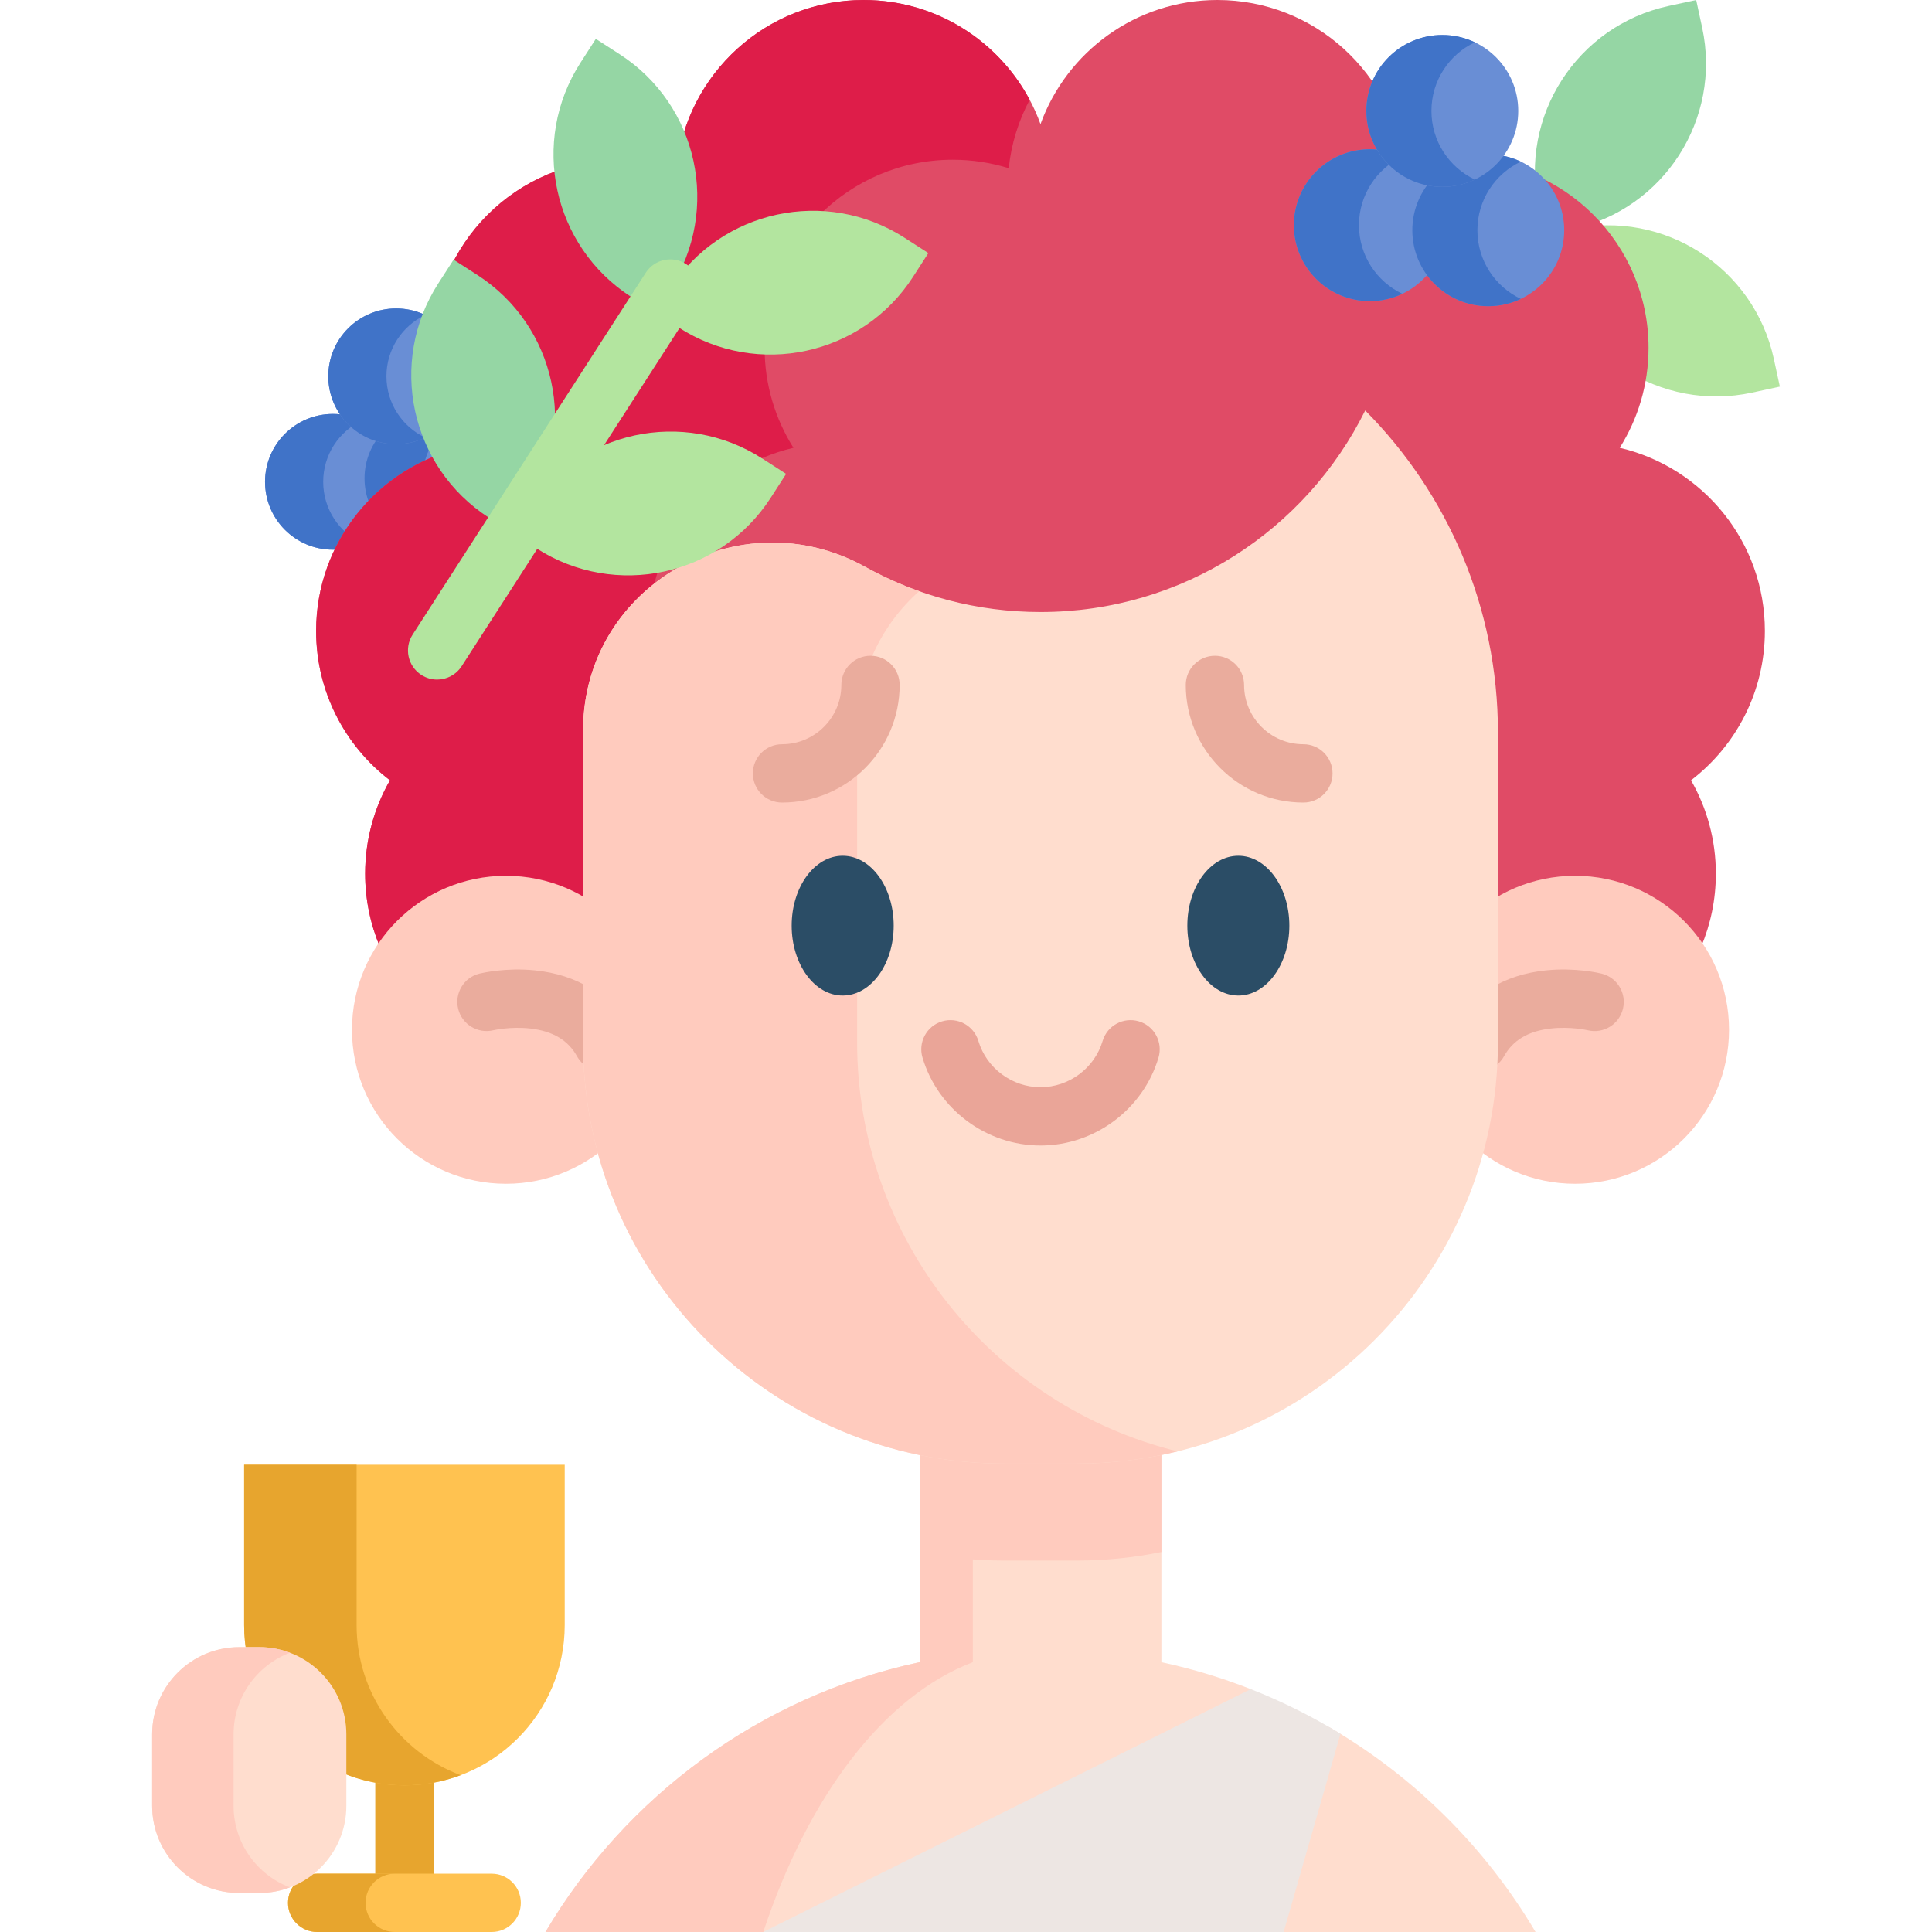 <svg id="Capa_1" enable-background="new 0 0 512 512" height="512" viewBox="0 0 512 512" width="512" xmlns="http://www.w3.org/2000/svg"><g><path d="m107.176 507.408c-4.267 0-7.726-3.459-7.726-7.726v-81.347c0-4.267 3.459-7.726 7.726-7.726s7.726 3.459 7.726 7.726v81.347c0 4.267-3.459 7.726-7.726 7.726z" fill="#e7a52e"/><path d="m130.3 512h-46.248c-4.267 0-7.726-3.459-7.726-7.726s3.459-7.726 7.726-7.726h46.248c4.267 0 7.726 3.459 7.726 7.726s-3.459 7.726-7.726 7.726z" fill="#ffc250"/><path d="m104.604 512h-20.552c-4.265 0-7.726-3.462-7.726-7.726 0-4.265 3.461-7.726 7.726-7.726h20.552c-4.265 0-7.726 3.461-7.726 7.726 0 4.264 3.461 7.726 7.726 7.726z" fill="#e7a52e"/><path d="m107.176 473.132c-23.461 0-42.48-19.019-42.48-42.48v-42.48h84.959v42.48c0 23.461-19.018 42.48-42.479 42.48z" fill="#ffc250"/><path d="m122.082 470.443c-4.636 1.741-9.663 2.689-14.907 2.689-23.457 0-42.474-19.017-42.474-42.474v-42.485h29.803v42.485c.001 18.213 11.466 33.748 27.578 39.785z" fill="#e7a52e"/><g><g><circle cx="88.225" cy="127.685" fill="#698ed5" r="17.985"/><path d="m95.932 143.941c-2.339 1.113-4.945 1.731-7.706 1.731-9.931 0-17.987-8.046-17.987-17.987 0-9.931 8.056-17.977 17.987-17.977 2.761 0 5.367.618 7.706 1.731-6.078 2.874-10.281 9.066-10.281 16.246s4.203 13.382 10.281 16.256z" fill="#4073c8"/></g></g><g><g><circle cx="114.591" cy="126.771" fill="#698ed5" r="17.985"/><path d="m122.298 143.028c-2.339 1.113-4.945 1.731-7.706 1.731-9.931 0-17.987-8.046-17.987-17.987 0-9.931 8.056-17.977 17.987-17.977 2.761 0 5.367.618 7.706 1.731-6.078 2.874-10.281 9.066-10.281 16.246s4.203 13.381 10.281 16.256z" fill="#4073c8"/></g></g><g><circle cx="104.985" cy="99.72" fill="#698ed5" r="17.985"/><path d="m112.692 115.976c-2.339 1.113-4.945 1.731-7.706 1.731-9.931 0-17.987-8.046-17.987-17.987 0-9.931 8.056-17.977 17.987-17.977 2.761 0 5.367.618 7.706 1.731-6.078 2.874-10.281 9.066-10.281 16.246 0 7.181 4.203 13.382 10.281 16.256z" fill="#4073c8"/></g><g><g><path d="m451.089 7.308-1.581-7.308-7.308 1.581c-24.257 5.249-39.666 29.168-34.417 53.425l1.581 7.308 7.308-1.581c24.257-5.249 39.666-29.168 34.417-53.425z" fill="#95d6a4"/><path d="m470.097 95.149 1.581 7.308-7.308 1.581c-24.257 5.249-48.176-10.16-53.425-34.417l-1.581-7.308 7.308-1.581c24.257-5.248 48.176 10.161 53.425 34.417z" fill="#b3e59f"/></g></g><path d="m404.876 281.371c27.529 0 49.845-22.316 49.845-49.845 0-9.006-2.401-17.447-6.579-24.739 11.894-9.11 19.57-23.449 19.57-39.588 0-23.612-16.424-43.375-38.467-48.525 4.83-7.678 7.635-16.759 7.635-26.5 0-27.529-22.316-49.845-49.845-49.845-5.169 0-10.154.787-14.843 2.248-2.631-25.051-23.817-44.577-49.566-44.577-21.575 0-39.944 13.709-46.882 32.889-6.939-19.18-25.308-32.889-46.882-32.889-25.749 0-46.935 19.526-49.566 44.578-4.688-1.461-9.674-2.248-14.843-2.248-27.529 0-49.845 22.316-49.845 49.845 0 9.741 2.805 18.822 7.635 26.5-22.043 5.149-38.467 24.913-38.467 48.525 0 16.139 7.677 30.478 19.57 39.588-4.178 7.292-6.579 15.732-6.579 24.739 0 27.529 22.316 49.845 49.845 49.845" fill="#e04b66"/><path d="m272.876 26.446c-2.936 5.511-4.873 11.631-5.553 18.131-4.687-1.463-9.674-2.246-14.845-2.246-27.527 0-49.85 22.314-49.85 49.85 0 9.735 2.812 18.821 7.644 26.496-22.046 5.151-38.467 24.91-38.467 48.522 0 16.143 7.675 30.483 19.563 39.59-4.172 7.294-6.573 15.731-6.573 24.735 0 27.537 22.314 49.85 49.84 49.85h-88.019c-27.527 0-49.84-22.314-49.84-49.85 0-9.004 2.4-17.441 6.573-24.735-11.888-9.107-19.573-23.447-19.573-39.59 0-23.612 16.431-43.371 38.467-48.522-4.821-7.675-7.634-16.761-7.634-26.496 0-27.537 22.324-49.85 49.85-49.85 5.172 0 10.147.783 14.845 2.246 2.627-25.054 23.818-44.576 49.562-44.576 19.069.001 35.634 10.714 44.01 26.445z" fill="#de1d49"/><path d="m406.937 512h-66.756l-43.391-12.795-94.519 12.795h-57.721c21.181-35.799 56.578-62.182 98.444-71.35.237-.052.484-.103.721-.155v-55.516h64.067v55.516c.247.052.494.103.731.165 7.85 1.72 15.463 4.038 22.808 6.923 3.874 1.514-2.617 13.485 1.092 15.298 3.317 1.628 16.864-6.913 20.047-5.058 22.449 13.114 41.239 31.801 54.477 54.177z" fill="#ffddce"/><path d="m307.782 384.979v26.321c-7.273 1.483-14.804 2.266-22.52 2.266h-19.027c-7.716 0-15.247-.783-22.52-2.266v-26.321z" fill="#ffcbbe"/><path d="m355.244 459.481v.01l-15.061 52.509h-137.91l129.185-64.366c8.313 3.266 16.265 7.242 23.786 11.847z" fill="#ede6e3"/><path d="m257.811 384.979v55.516c-23.622 9.024-43.608 35.5-55.537 71.505h-57.721c21.304-36.005 56.99-62.48 99.165-71.505v-55.516z" fill="#ffcbbe"/><g fill="#ffcbbe"><circle cx="134.086" cy="272.901" r="40.806"/><circle cx="417.408" cy="272.901" r="40.806"/></g><path d="m159.679 283.897c-2.714 0-5.347-1.432-6.76-3.973-2.375-4.27-6.422-6.677-12.373-7.358-5.224-.598-9.787.454-9.832.465-4.14.975-8.306-1.576-9.3-5.711-.993-4.135 1.522-8.291 5.652-9.305.692-.169 6.978-1.636 14.656-.864 11.235 1.129 19.777 6.406 24.703 15.263 2.074 3.729.732 8.434-2.997 10.508-1.189.66-2.478.974-3.749.975z" fill="#eaac9d"/><path d="m391.815 283.897c-1.271 0-2.559-.314-3.748-.976-3.729-2.074-5.071-6.778-2.997-10.508 4.926-8.857 13.468-14.134 24.703-15.263 7.678-.772 13.964.694 14.656.864 4.144 1.017 6.679 5.201 5.662 9.345-1.015 4.134-5.182 6.666-9.315 5.67-.178-.041-4.683-1.053-9.827-.464-5.951.681-9.999 3.088-12.373 7.358-1.414 2.541-4.047 3.973-6.761 3.974z" fill="#eaac9d"/><path d="m396.97 194.175v81.995c0 61.692-50.011 111.703-111.703 111.703h-19.036c-61.692 0-111.714-50.011-111.714-111.703v-81.995c0-.33 0-.67.011-.999.299-38.041 41.471-61.404 74.754-42.955 13.762 7.623 29.605 11.97 46.468 11.97 37.722 0 70.376-21.756 86.044-53.41 21.744 21.899 35.176 52.071 35.176 85.394z" fill="#ffddce"/><path d="m312.064 384.627c-8.581 2.122-17.553 3.245-26.793 3.245h-19.036c-61.692 0-111.713-50.011-111.713-111.703v-81.995c0-.33 0-.67.01-.999.299-38.041 41.472-61.404 74.754-42.955 4.553 2.524 9.333 4.687 14.308 6.448-9.847 8.776-16.327 21.498-16.44 36.506-.01.33-.01.67-.01.999v81.995c-.001 52.453 36.165 96.469 84.92 108.459z" fill="#ffcbbe"/><g fill="#2b4d66"><ellipse cx="223.32" cy="245.307" rx="13.518" ry="18.52"/><ellipse cx="328.174" cy="245.307" rx="13.518" ry="18.52"/></g><path d="m345.414 212.685c-17.189 0-31.173-13.984-31.173-31.173 0-4.267 3.459-7.726 7.726-7.726s7.726 3.459 7.726 7.726c0 8.668 7.052 15.721 15.72 15.721 4.267 0 7.726 3.459 7.726 7.726s-3.458 7.726-7.725 7.726z" fill="#eaac9d"/><path d="m207.245 212.685c-4.267 0-7.726-3.459-7.726-7.726s3.459-7.726 7.726-7.726c8.668 0 15.72-7.052 15.72-15.721 0-4.267 3.459-7.726 7.726-7.726s7.726 3.459 7.726 7.726c.001 17.189-13.983 31.173-31.172 31.173z" fill="#eaac9d"/><path d="m275.744 303.572c-14.323 0-27.183-9.578-31.272-23.293-1.219-4.089 1.108-8.393 5.197-9.612 4.09-1.22 8.392 1.107 9.612 5.196 2.151 7.216 8.922 12.256 16.463 12.256 7.55 0 14.319-5.036 16.46-12.247 1.215-4.091 5.514-6.421 9.606-5.207 4.091 1.215 6.422 5.515 5.208 9.606-4.074 13.719-16.934 23.301-31.274 23.301z" fill="#eaa598"/><g><g><path d="m126.49 72.864-6.286-4.049-4.049 6.286c-13.441 20.864-7.423 48.673 13.441 62.113l6.286 4.049 4.049-6.286c13.44-20.863 7.422-48.672-13.441-62.113z" fill="#95d6a4"/><path d="m164.184 14.352-6.286-4.049-4.049 6.286c-13.441 20.864-7.423 48.673 13.441 62.113l6.286 4.049 4.049-6.286c13.44-20.864 7.423-48.673-13.441-62.113z" fill="#95d6a4"/><g fill="#b3e59f"><path d="m202.044 121.537 6.286 4.049-4.049 6.286c-13.441 20.864-41.25 26.881-62.113 13.441l-6.286-4.049 4.049-6.286c13.44-20.864 41.249-26.882 62.113-13.441z"/><path d="m239.738 63.025 6.286 4.049-4.049 6.286c-13.441 20.864-41.25 26.881-62.113 13.441l-6.286-4.049 4.049-6.286c13.44-20.865 41.249-26.882 62.113-13.441z"/><path d="m115.837 180.094c-1.434 0-2.883-.398-4.177-1.232-3.588-2.311-4.622-7.092-2.311-10.68l61.781-95.901c2.312-3.588 7.094-4.621 10.68-2.311 3.588 2.311 4.622 7.092 2.311 10.68l-61.781 95.901c-1.478 2.292-3.965 3.543-6.503 3.543z"/></g></g></g><g><g><circle cx="363.019" cy="59.673" fill="#698ed5" r="20.124"/><path d="m371.643 77.862c-2.617 1.245-5.533 1.936-8.622 1.936-11.112 0-20.126-9.002-20.126-20.126 0-11.112 9.014-20.114 20.126-20.114 3.089 0 6.005.692 8.622 1.936-6.801 3.216-11.504 10.144-11.504 18.178 0 8.035 4.703 14.974 11.504 18.19z" fill="#4073c8"/></g><g><circle cx="394.406" cy="61.014" fill="#698ed5" r="20.124"/><path d="m403.03 79.204c-2.617 1.245-5.533 1.936-8.622 1.936-11.112 0-20.126-9.002-20.126-20.126 0-11.112 9.014-20.114 20.126-20.114 3.089 0 6.005.692 8.622 1.936-6.801 3.216-11.504 10.144-11.504 18.178 0 8.035 4.703 14.974 11.504 18.19z" fill="#4073c8"/></g><g><circle cx="382.225" cy="29.391" fill="#698ed5" r="20.124"/><path d="m390.849 47.58c-2.617 1.245-5.533 1.936-8.622 1.936-11.112 0-20.126-9.002-20.126-20.126 0-11.112 9.014-20.114 20.126-20.114 3.089 0 6.005.692 8.622 1.936-6.801 3.216-11.504 10.144-11.504 18.178 0 8.035 4.703 14.974 11.504 18.19z" fill="#4073c8"/></g></g><path d="m68.684 436.509h-5.26c-12.759 0-23.102 10.343-23.102 23.102v18.953c0 12.759 10.343 23.102 23.102 23.102h5.26c12.759 0 23.102-10.343 23.102-23.102v-18.953c0-12.759-10.343-23.102-23.102-23.102z" fill="#ffddce"/><path d="m76.842 500.177c-2.534.958-5.285 1.483-8.159 1.483h-5.264c-12.754 0-23.097-10.343-23.097-23.097v-18.955c0-12.754 10.343-23.097 23.097-23.097h5.264c2.874 0 5.625.525 8.159 1.483-8.726 3.297-14.938 11.734-14.938 21.613v18.955c0 9.881 6.212 18.319 14.938 21.615z" fill="#ffcbbe"/></g></svg>